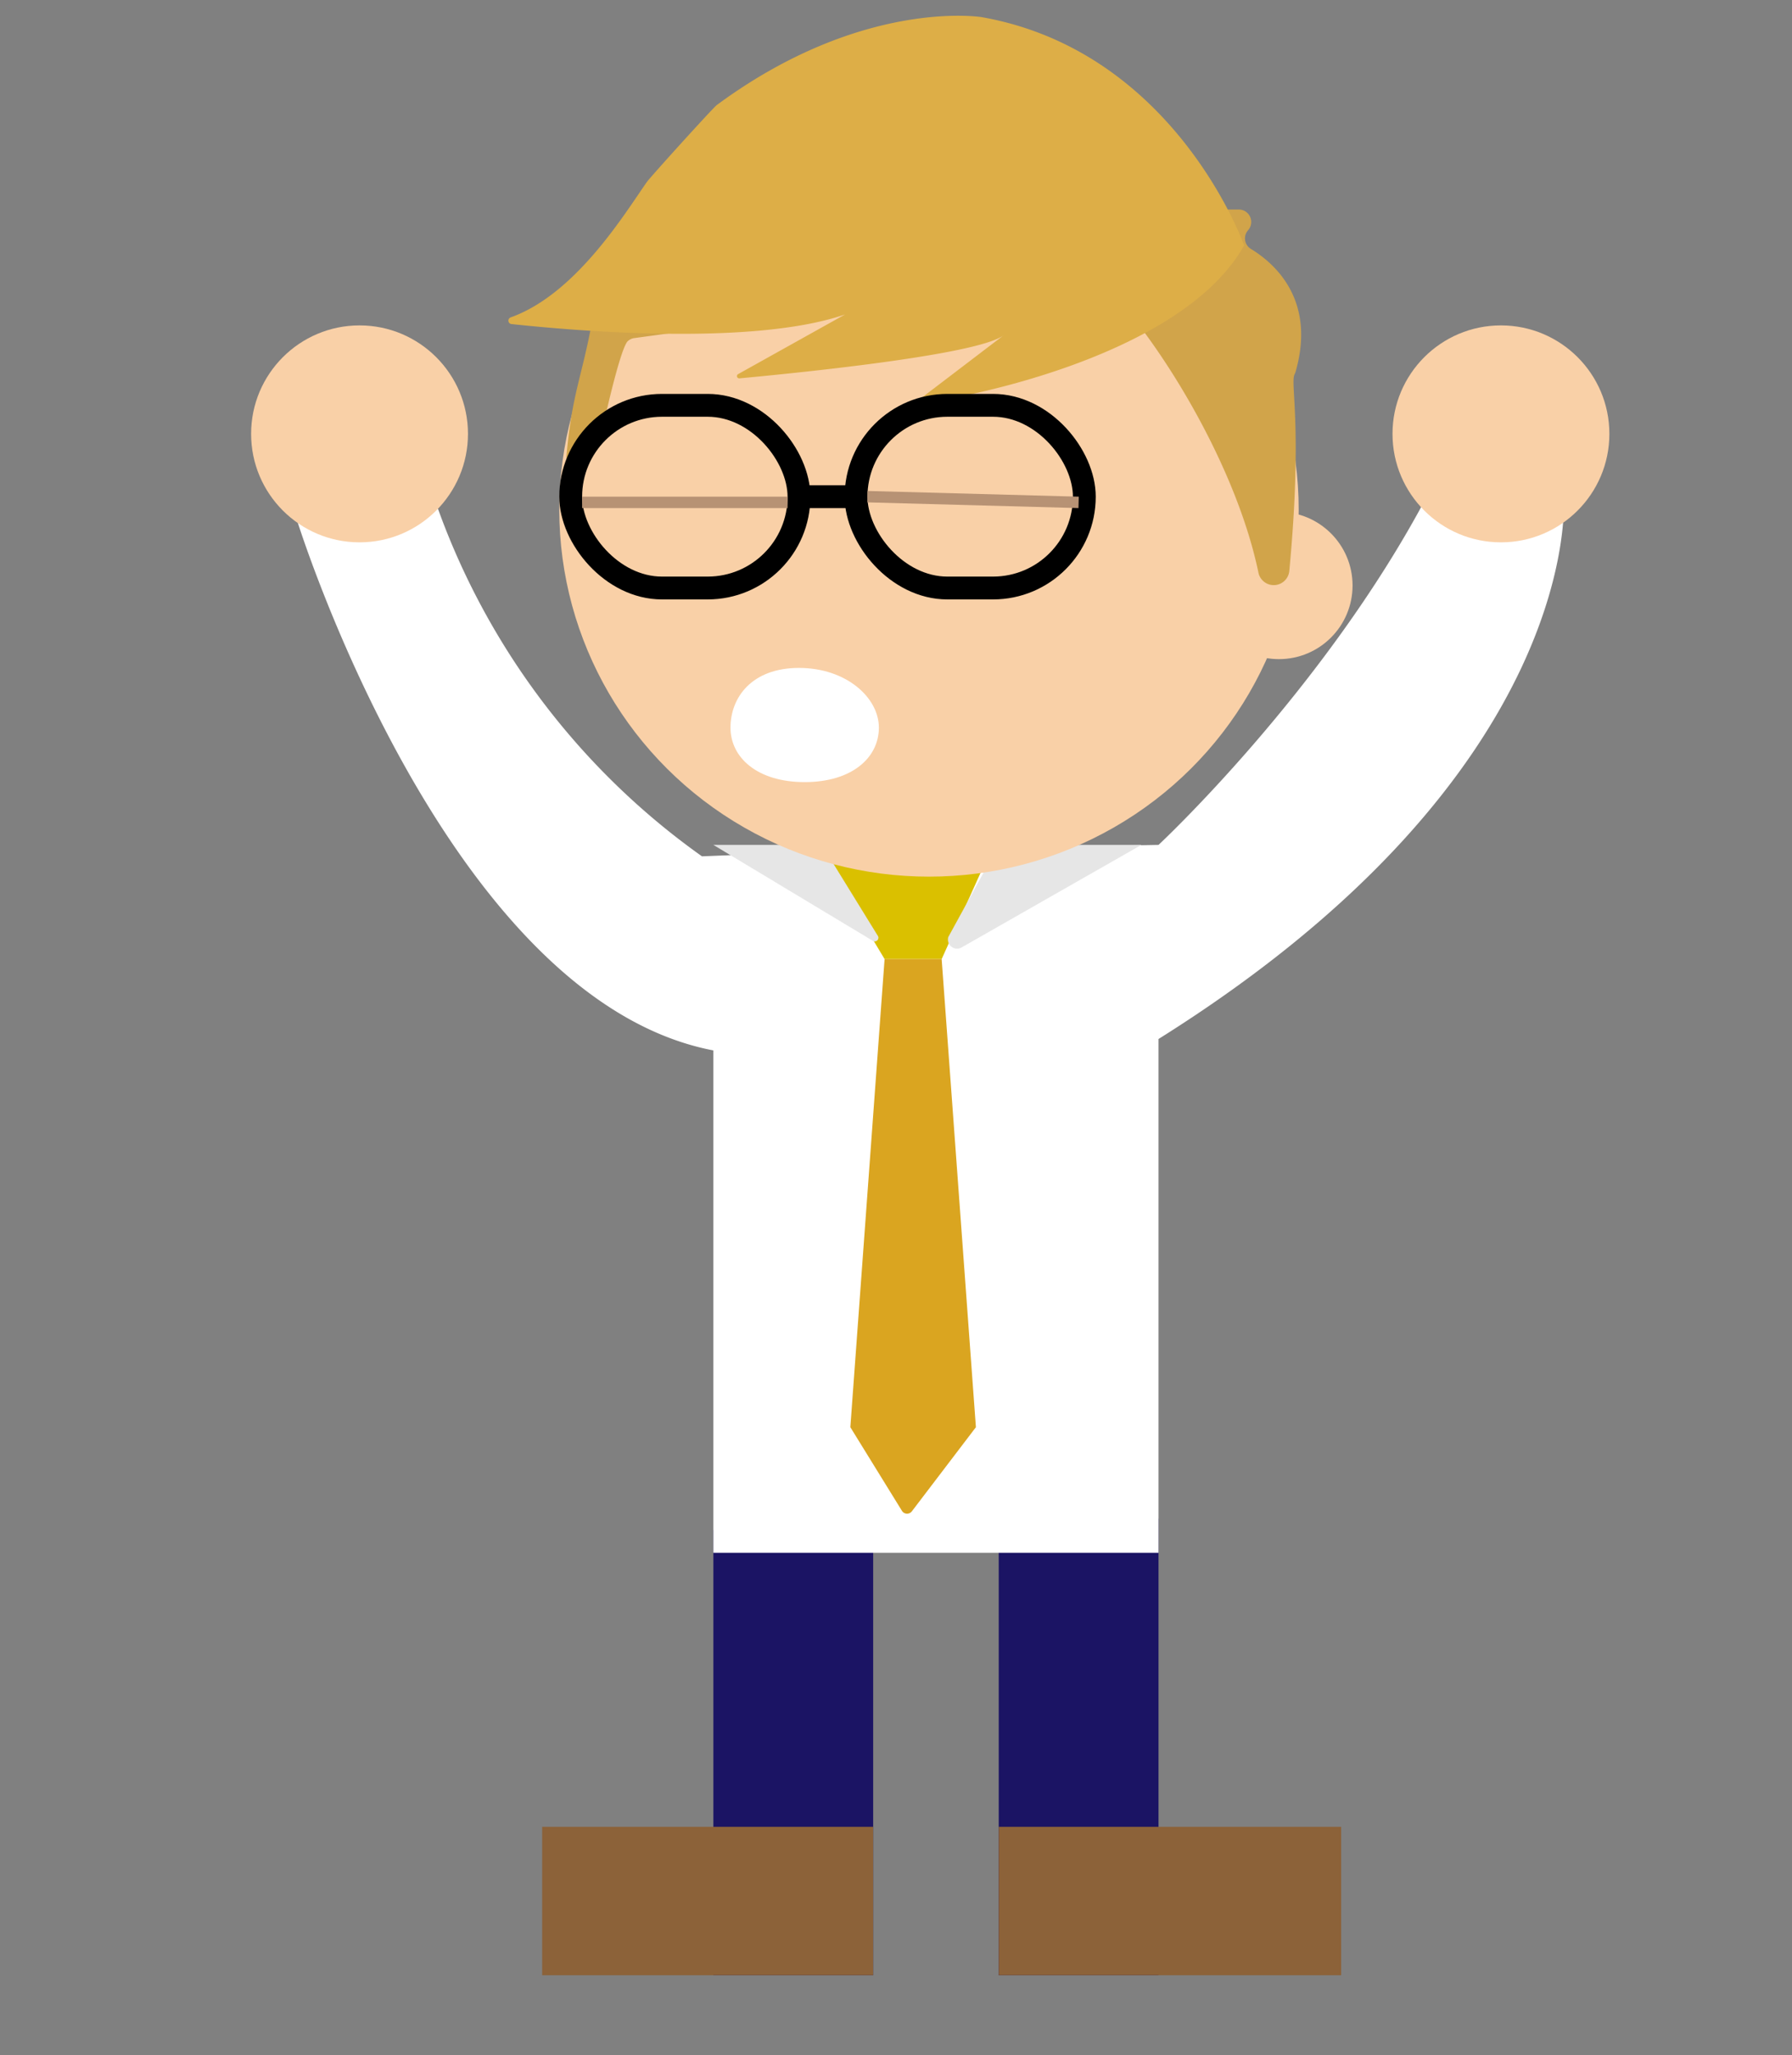 <svg xmlns="http://www.w3.org/2000/svg" viewBox="0 0 157 180">
  <rect x="0" y="0" width="157" height="180" fill="#808080" stroke="none"/>
  <title>Nate_Sprites</title>
  <g id="Layer_2" data-name="Layer 2">
    <g>
      <rect x="87.5" y="133" width="14" height="40" transform="translate(189 306) rotate(-180)" style="fill: #1b1464"/>
      <rect x="87.5" y="160" width="30" height="13" transform="translate(205 333) rotate(-180)" style="fill: #8c6239"/>
      <rect x="62.5" y="134" width="14" height="39" transform="translate(139 307) rotate(-180)" style="fill: #1b1464"/>
      <rect x="47.5" y="160" width="29" height="13" transform="translate(124 333) rotate(-180)" style="fill: #8c6239"/>
    </g>
    <g>
      <path d="M62.5,92v44h39V91h0C139,67.5,137,43.5,137,43.5H125c-9,17-23.5,30.5-23.5,30.5h0L74,74.5,61.5,75h0A63.92,63.92,0,0,1,38,43.5l-12,2S39,87.5,62.5,92" style="fill: #fff"/>
      <circle cx="131.5" cy="38" r="9.5" style="fill: #f9d0a7"/>
      <circle cx="31.5" cy="38" r="9.5" style="fill: #f9d0a7"/>
    </g>
    <g>
      <polygon points="87.01 74 82.5 84 77.5 84 71.5 74 87.01 74" style="fill: #DAC000"/>
      <path d="M82.5,84l3,41-5.59,7.34a.53.53,0,0,1-.88,0L74.5,125l3-41Z" style="fill: #DAA520"/>
      <path d="M87.5,74l-4.42,8.07a.8.8,0,0,0,1.17.91L100,74Z" style="fill: #e6e6e6"/>
      <path d="M76.93,82,72,74H62.5l14,8.42A.32.32,0,0,0,76.93,82Z" style="fill: #e6e6e6"/>
    </g>
    <g>
      <ellipse cx="81.39" cy="44.64" rx="32.39" ry="32.14" style="fill: #f9d0a7"/>
      <circle cx="112.05" cy="51.28" r="6.45" style="fill: #f9d0a7"/>
      <path d="M64,63.73c0,2.63,2.36,4.77,6.5,4.77S77,66.36,77,63.73s-2.86-5.23-7-5.23S64,61.09,64,63.73Z" style="fill: #fff"/>
    </g>
    <g>
      <path d="M49.64,39.81C50.14,34.34,51,33,51.9,28a1.09,1.09,0,0,1,.58-.78L75.24,15.65a1,1,0,0,1,.63-.11l22.37,2.81h10.3a1.09,1.09,0,0,1,.81,1.81h0a1.08,1.08,0,0,0,.24,1.64c2,1.21,5.73,4.39,3.93,10.72a1.17,1.17,0,0,1-.09.24c-.44.8.73,4.45-.47,17.23a1.37,1.37,0,0,1-2.71.15C108.14,40,100.61,28.4,96.18,24.42a1.06,1.06,0,0,0-.92-.23L55.51,29.62a1.08,1.08,0,0,0-.51.26c-.54.51-1.72,5.17-2.76,10.3A1.31,1.31,0,0,1,49.64,39.81Z" style="fill: #d1a44a"/>
      <path d="M80.41,35.32C83,35.15,103.32,31.58,109,21.5c0,0-6-17-23-20,0,0-10.46-1.7-23.2,7.7-.37.28-5.86,6.35-6.12,6.73-1.92,2.73-6.2,9.82-11.94,11.87a.3.3,0,0,0,.06.58c5,.54,21,2,29.24-.84l-9.36,5.22a.2.2,0,0,0,.1.38c4.14-.39,20.88-2,23.17-3.79l-7.6,5.79A.1.1,0,0,0,80.41,35.32Z" style="fill: #ddae47"/>
    </g>
    <g>
      <g>
        <rect x="50" y="35.5" width="20" height="16" rx="8" transform="translate(120 87) rotate(180)" style="fill: #f9d0a7;stroke: #000;stroke-miterlimit: 10;stroke-width: 2px"/>
        <rect x="75" y="35.5" width="20" height="16" rx="8" transform="translate(170 87) rotate(-180)" style="fill: #f9d0a7;stroke: #000;stroke-miterlimit: 10;stroke-width: 2px"/>
        <line x1="75" y1="43.5" x2="70" y2="43.5" style="fill: none;stroke: #000;stroke-miterlimit: 10;stroke-width: 2px"/>
      </g>
      <line x1="94.5" y1="44" x2="76" y2="43.5" style="stroke: #b79274;stroke-miterlimit: 10"/>
      <line x1="69" y1="44" x2="51" y2="44" style="stroke: #b79274;stroke-miterlimit: 10"/>
    </g>
  </g>
</svg>
